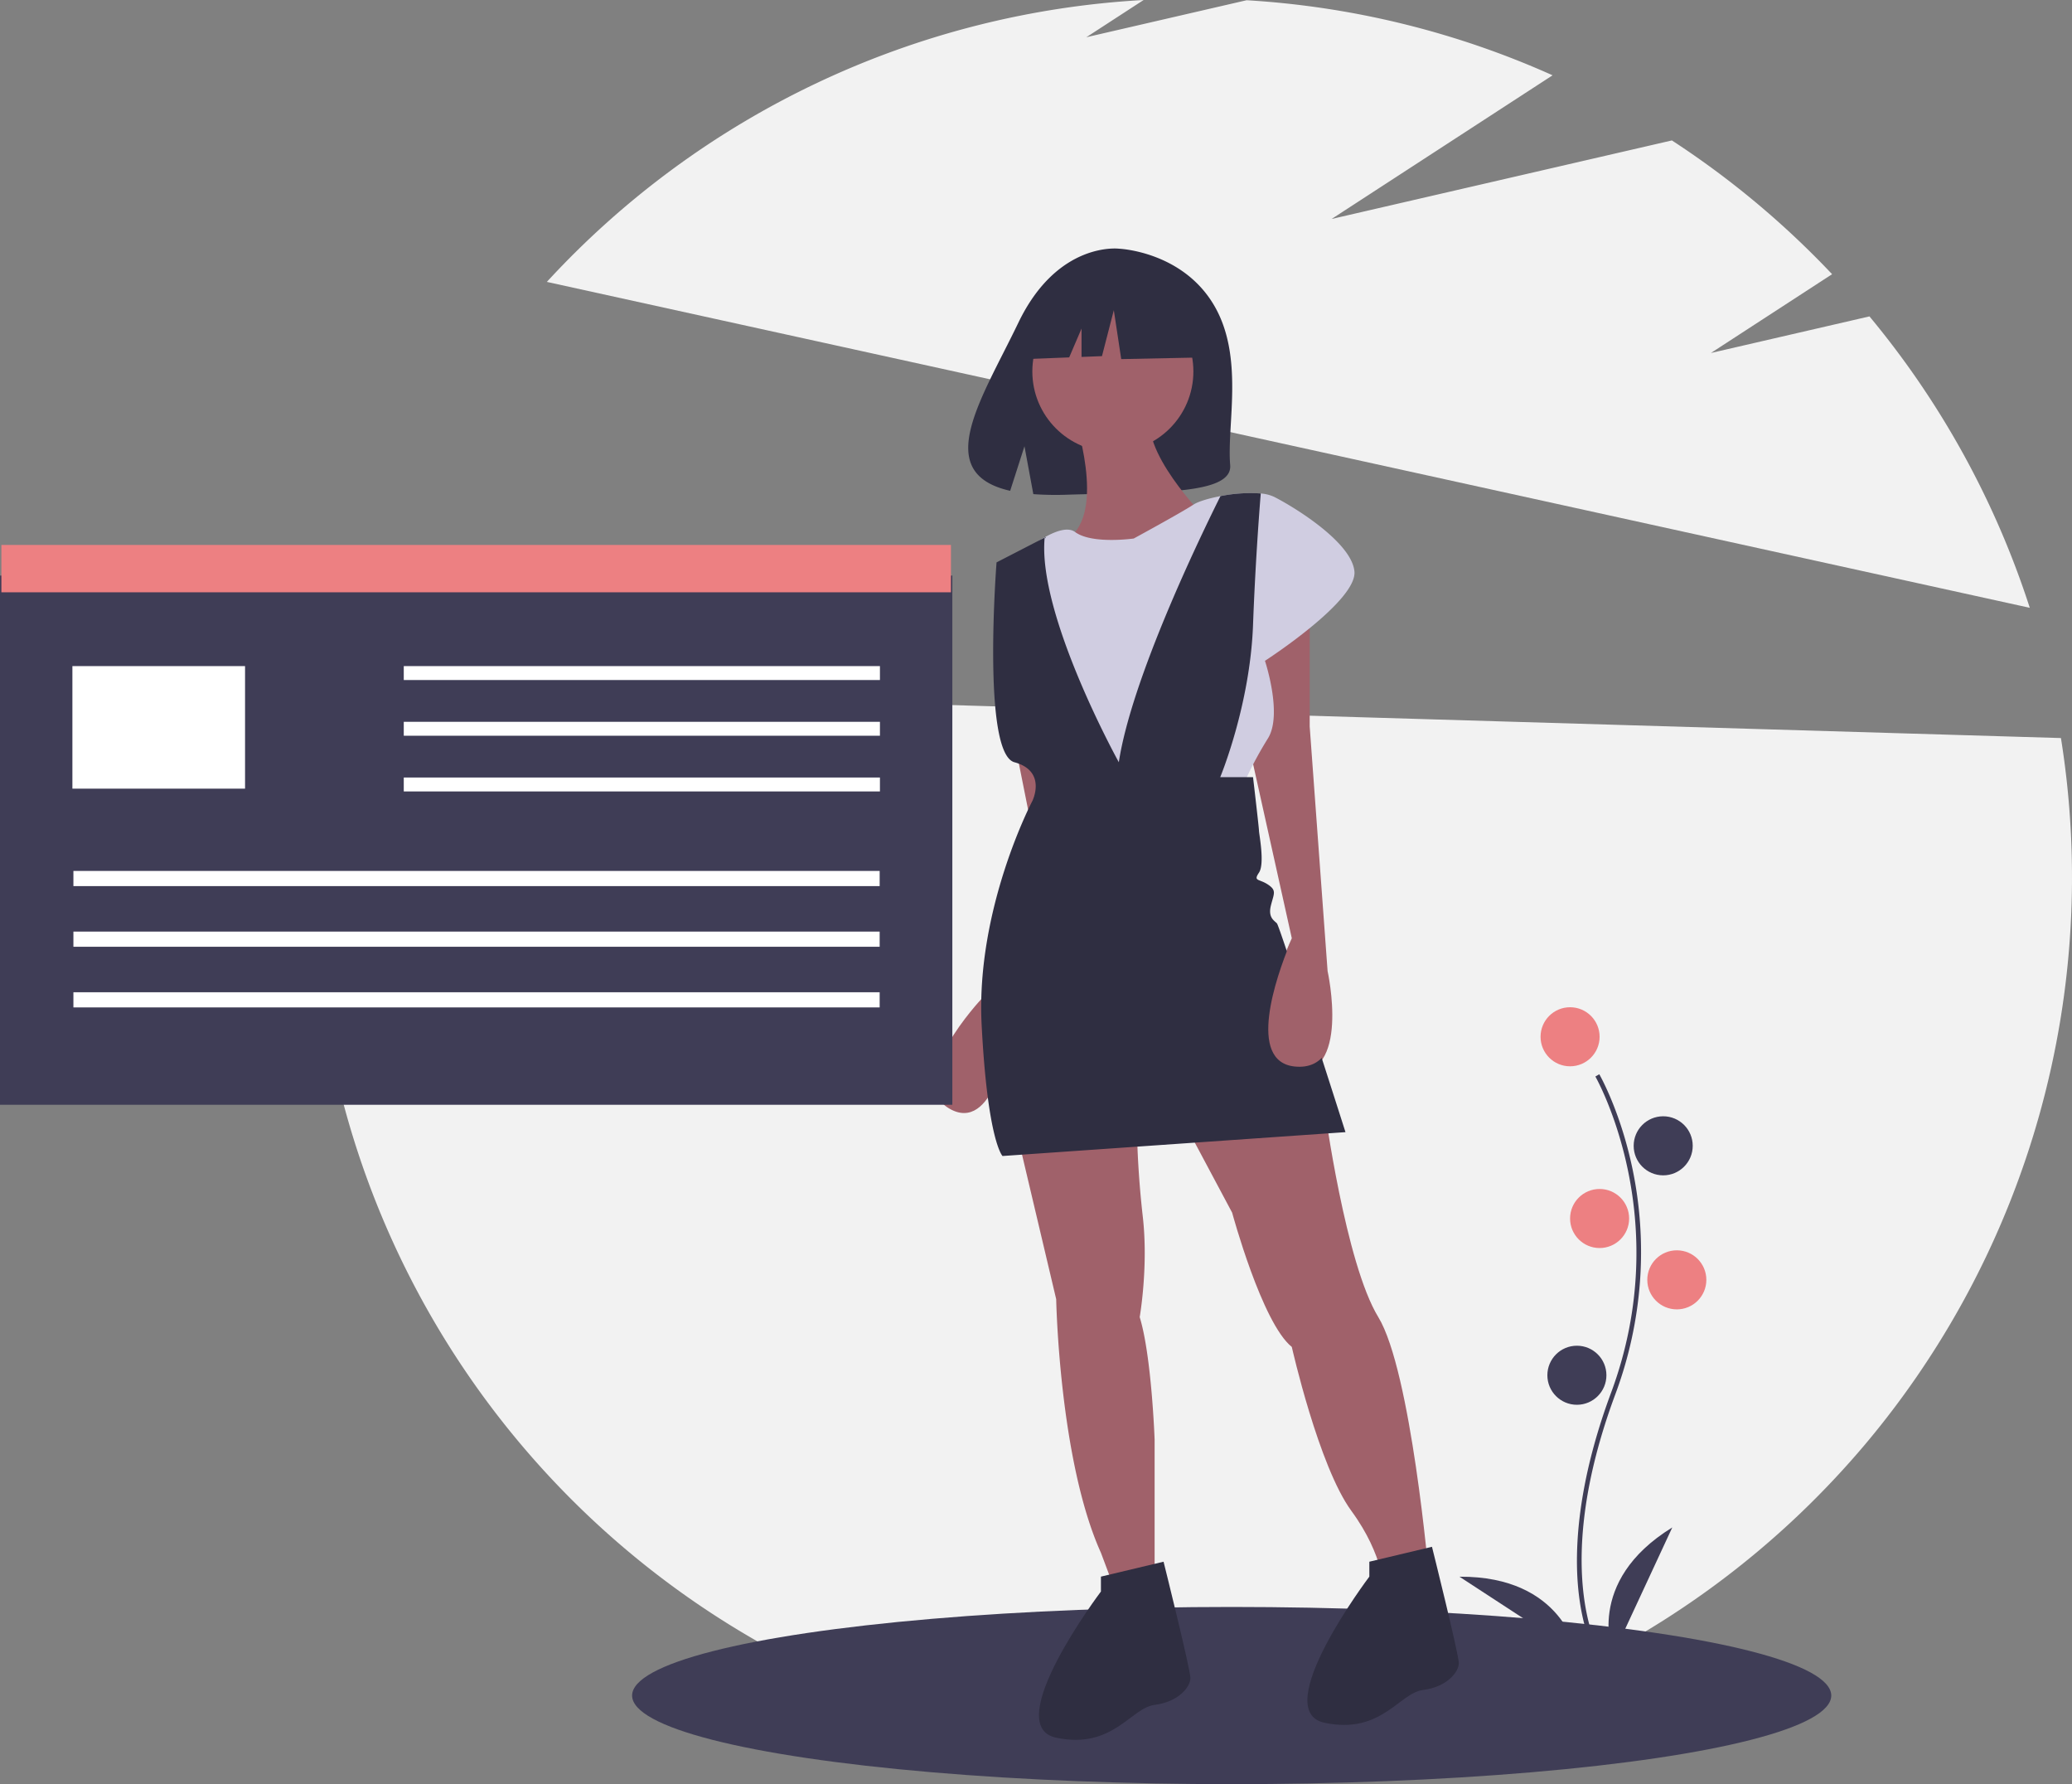 <svg id="bb877b2d-938e-4754-9097-83e1ea8b5049" data-name="Layer 1" xmlns="http://www.w3.org/2000/svg" width="912.323" height="785.393" viewBox="0 0 912.323 785.393"><rect x="0" y="0" width="912.323" height="785.393" fill="#808080" stroke="none"/><title>short_bio</title><path d="M966.98,196.584l-69.818,16.112,53.368-34.689A388.924,388.924,0,0,0,879.987,119.121L730.161,153.696l97.298-63.244a384.844,384.844,0,0,0-134.714-33.045l-70.584,16.289L647.381,57.304A385.952,385.952,0,0,0,384.621,181.396l652.95,143.47A386.235,386.235,0,0,0,966.98,196.584Z" transform="translate(-143.839 -57.304)" fill="#f2f2f2"/><path d="M1051.291,382.196l-759.96-22.58q-2.985,13.425-5.01,27.21a390.766,390.766,0,0,0,2.04,126.2q3.03,16.77,7.48,33a387.081,387.081,0,0,0,641.15,177.02,390.238,390.238,0,0,0,28.11-29.96,387.7,387.7,0,0,0,86.19-310.89Z" transform="translate(-143.839 -57.304)" fill="#f2f2f2"/><ellipse cx="542.323" cy="746.393" rx="264" ry="39" fill="#3f3d56"/><path d="M678.323,191.575c-14.018-23.685-41.75-24.789-41.75-24.789s-27.024-3.456-44.359,32.617c-16.158,33.623-38.459,66.087-3.59,73.958l6.298-19.603,3.9,21.062a136.429,136.429,0,0,0,14.919.255c37.341-1.206,72.903.353,71.758-13.047C683.976,244.215,691.81,214.365,678.323,191.575Z" transform="translate(-143.839 -57.304)" fill="#2f2e41"/><path d="M720.511,316.684V377.09l7.879,107.68s10.505,47.274-15.758,44.648,0-59.092,0-59.092l-18.384-82.729,5.253-56.466Z" transform="translate(-143.839 -57.304)" fill="#a0616a"/><path d="M590.507,383.656l7.879,39.395-22.464,74.062s-34.002,36.244-14.304,48.062,26.263-30.203,26.263-30.203l28.89-89.295-10.505-44.648Z" transform="translate(-143.839 -57.304)" fill="#a0616a"/><path d="M591.821,556.994l17.071,72.224s1.313,70.911,19.697,111.619l3.939,10.505,19.697-2.626v-57.779s-1.313-36.769-6.566-53.84c0,0,3.939-22.324,1.313-44.648a420.315,420.315,0,0,1-2.626-43.334Z" transform="translate(-143.839 -57.304)" fill="#a0616a"/><path d="M665.358,551.741l21.011,39.395s13.132,48.587,26.263,59.092c0,0,11.818,52.527,26.263,72.224S753.34,757.908,753.34,757.908l19.697-6.566s-7.879-90.608-22.324-114.245-23.637-91.922-23.637-91.922Z" transform="translate(-143.839 -57.304)" fill="#a0616a"/><circle cx="490.003" cy="163.52" r="35.455" fill="#a0616a"/><path d="M616.771,240.521s14.445,42.021-2.626,53.84,27.576,19.697,39.395,11.818S674.55,285.168,674.55,285.168s-30.203-30.203-23.637-47.274Z" transform="translate(-143.839 -57.304)" fill="#a0616a"/><path d="M700.813,348.2s7.879,23.637,1.313,34.142a168.556,168.556,0,0,0-9.31,17.071c-.788,1.668-1.195,2.626-1.195,2.626l-89.295,2.626L590.507,303.553a85.572,85.572,0,0,1,13.329-9.731c5.016-2.836,10.269-4.622,13.394-2.311,7.419,5.476,25.804,2.85,25.804,2.85s21.011-11.425,26.263-14.904c2.022-1.339,6.605-2.758,11.924-3.756a66.274,66.274,0,0,1,17.741-1.169,17.123,17.123,0,0,1,5.791,1.445c7.879,3.939,34.142,19.697,35.455,32.829S700.813,348.2,700.813,348.2Z" transform="translate(-143.839 -57.304)" fill="#d0cde1"/><path d="M736.269,555.681,585.255,566.186s-6.566-6.566-9.192-57.779,22.324-98.487,22.324-98.487,6.566-13.132-7.879-17.071-7.879-87.982-7.879-87.982L604.296,293.704c-.552,1.865-.263-2.022-.46.118-3.388,33.959,32.632,99.026,32.632,99.026,5.581-36.808,35.784-99.183,44.753-117.148a66.274,66.274,0,0,1,17.741-1.169c-.84,10.44-2.456,32.488-3.401,57.911-1.313,35.455-14.445,66.971-14.445,66.971H695.561s2.626,22.324,2.626,23.637,2.626,14.445,0,18.384,0,2.626,3.939,5.253,2.626,3.939,1.313,9.192,1.313,6.566,2.626,7.879S736.269,555.681,736.269,555.681Z" transform="translate(-143.839 -57.304)" fill="#2f2e41"/><path d="M656.166,744.776l-27.576,6.566v6.566s-44.648,59.092-19.697,64.345,32.829-13.132,43.334-14.445,15.758-7.879,15.758-11.818S656.166,744.776,656.166,744.776Z" transform="translate(-143.839 -57.304)" fill="#2f2e41"/><path d="M774.351,738.211l-27.576,6.566v6.566s-44.648,59.092-19.697,64.345,32.829-13.132,43.334-14.445,15.758-7.879,15.758-11.818S774.351,738.211,774.351,738.211Z" transform="translate(-143.839 -57.304)" fill="#2f2e41"/><path d="M713.945,526.791c6.456.646,10.682-1.733,13.397-5.675-5.354-16.62-11.62-35.941-15.695-48.072C705.87,487.186,692.664,524.663,713.945,526.791Z" transform="translate(-143.839 -57.304)" fill="#a0616a"/><path d="M668.186,189.292l-27.398-14.352-17.19,2.667a30.731,30.731,0,0,0-25.26,23.581l-3.214,14.197,19.487-.75,5.444-12.702v12.493l8.992-.346,5.219-20.223,3.262,21.527,31.965-.652Z" transform="translate(-143.839 -57.304)" fill="#2f2e41"/><path d="M846.308,785.218c-.229-.375-5.641-9.41-7.517-28.172-1.721-17.213-.614-46.227,14.433-86.698,28.506-76.671-6.569-138.533-6.928-139.149l1.73-1.004c.091.156,9.142,15.929,14.488,41.044a179.061,179.061,0,0,1-7.416,99.807c-28.457,76.54-7.301,112.773-7.084,113.131Z" transform="translate(-143.839 -57.304)" fill="#3f3d56"/><circle cx="691.323" cy="456.393" r="13" fill="#ed8082"/><circle cx="732.323" cy="504.393" r="13" fill="#3f3d56"/><circle cx="704.323" cy="536.393" r="13" fill="#ed8082"/><circle cx="738.323" cy="563.393" r="13" fill="#ed8082"/><circle cx="694.323" cy="605.393" r="13" fill="#3f3d56"/><path d="M854.161,785.696s-13-32,26-56Z" transform="translate(-143.839 -57.304)" fill="#3f3d56"/><path d="M838.173,785.116s-5.916-34.029-51.709-33.738Z" transform="translate(-143.839 -57.304)" fill="#3f3d56"/><rect y="253.374" width="419.323" height="232.957" fill="#3f3d56"/><rect x="0.613" y="239.887" width="418.097" height="20.844" fill="#ed8082"/><rect x="31.878" y="293.222" width="76.018" height="53.948" fill="#fff"/><rect x="177.783" y="293.222" width="209.661" height="6.13" fill="#fff"/><rect x="177.783" y="317.744" width="209.661" height="6.13" fill="#fff"/><rect x="177.783" y="342.266" width="209.661" height="6.13" fill="#fff"/><rect x="32.323" y="383.393" width="355" height="6.675" fill="#fff"/><rect x="32.323" y="410.094" width="355" height="6.675" fill="#fff"/><rect x="32.323" y="436.796" width="355" height="6.675" fill="#fff"/></svg>